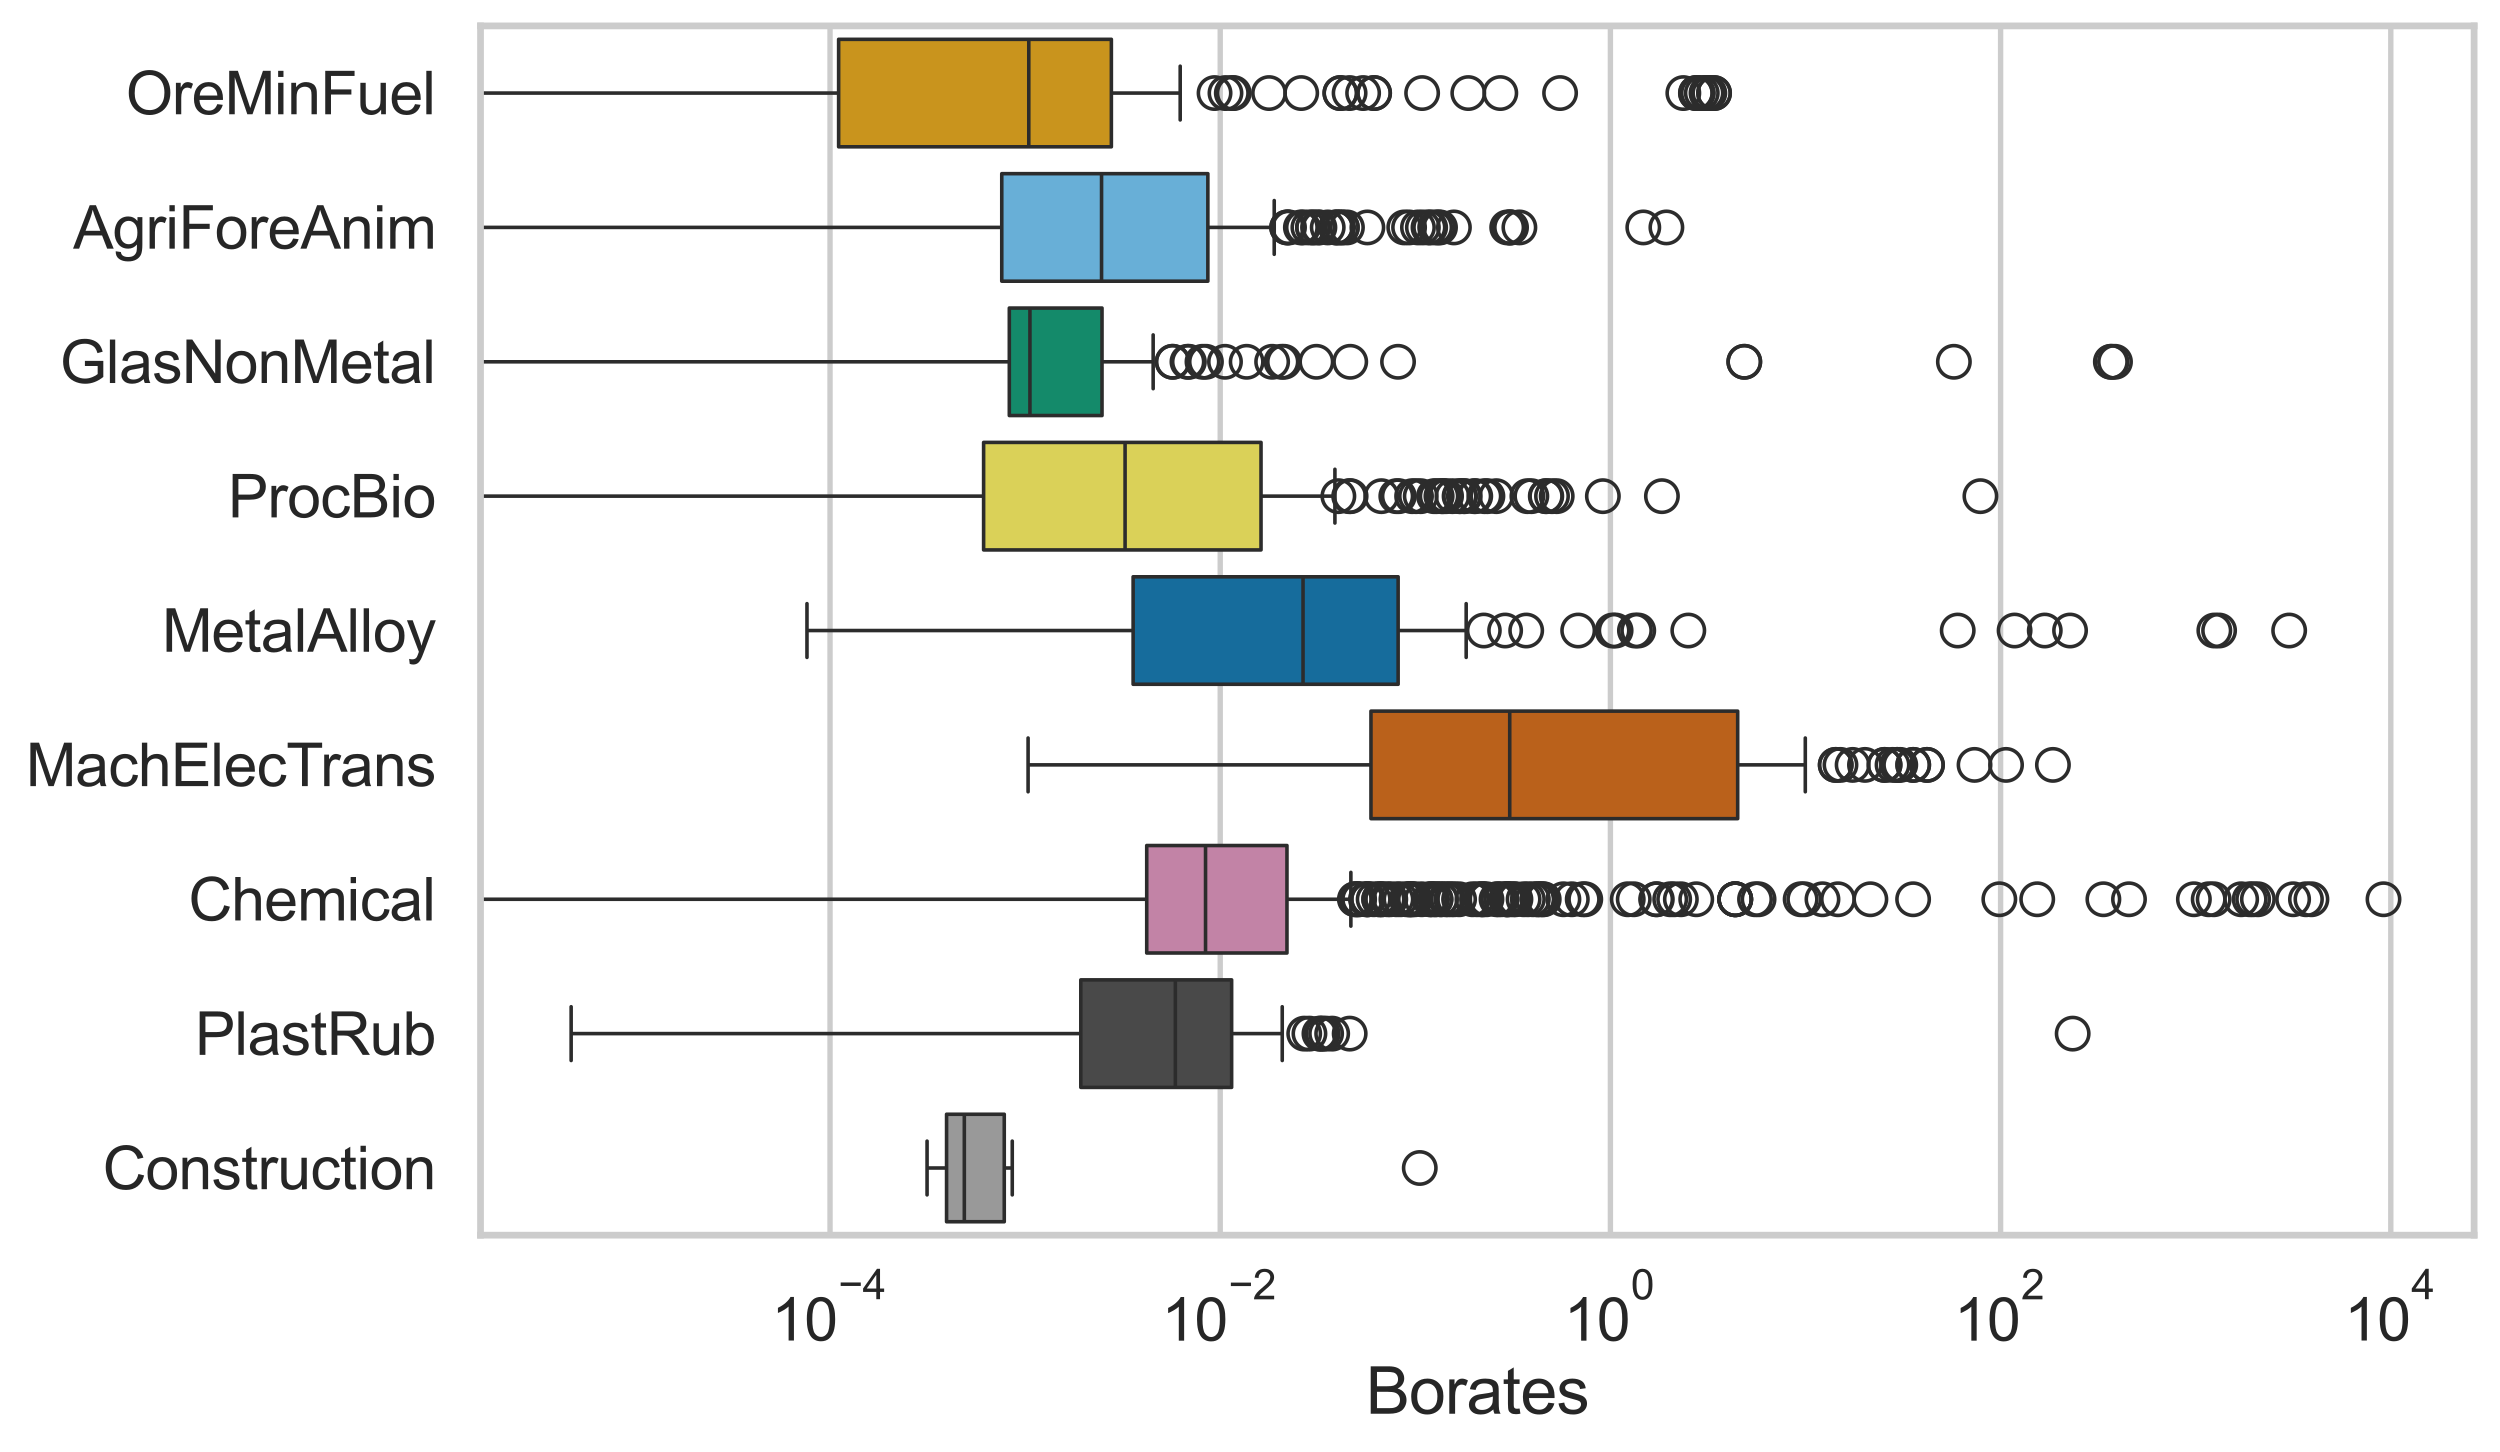 <?xml version="1.0" encoding="utf-8" standalone="no"?>
<!DOCTYPE svg PUBLIC "-//W3C//DTD SVG 1.1//EN"
  "http://www.w3.org/Graphics/SVG/1.1/DTD/svg11.dtd">
<svg xmlns:xlink="http://www.w3.org/1999/xlink" width="695.577pt" height="404.121pt" viewBox="0 0 695.577 404.121" xmlns="http://www.w3.org/2000/svg" version="1.1">
 <defs>
  <style type="text/css">*{stroke-linejoin: round; stroke-linecap: butt}</style>
 </defs>
 <g id="figure_1">
  <g id="patch_1">
   <path d="M 0 404.121 
L 695.577 404.121 
L 695.577 0 
L 0 0 
z
" style="fill: #ffffff"/>
  </g>
  <g id="axes_1">
   <g id="patch_2">
    <path d="M 133.697 343.665 
L 688.377 343.665 
L 688.377 7.2 
L 133.697 7.2 
z
" style="fill: #ffffff"/>
   </g>
   <g id="matplotlib.axis_1">
    <g id="xtick_1">
     <g id="line2d_1">
      <path d="M 230.939 343.665 
L 230.939 7.2 
" clip-path="url(#p6ad8edf7d9)" style="fill: none; stroke: #cccccc; stroke-width: 1.5; stroke-linecap: round"/>
     </g>
     <g id="text_1">
      <!-- $\mathdefault{10^{-4}}$ -->
      <g style="fill: #262626" transform="translate(214.604 373.015) scale(0.165 -0.165)">
       <defs>
        <path id="ArialMT-31" d="M 2384 0 
L 1822 0 
L 1822 3584 
Q 1619 3391 1289 3197 
Q 959 3003 697 2906 
L 697 3450 
Q 1169 3672 1522 3987 
Q 1875 4303 2022 4600 
L 2384 4600 
L 2384 0 
z
" transform="scale(0.016)"/>
        <path id="ArialMT-30" d="M 266 2259 
Q 266 3072 433 3567 
Q 600 4063 929 4331 
Q 1259 4600 1759 4600 
Q 2128 4600 2406 4451 
Q 2684 4303 2865 4023 
Q 3047 3744 3150 3342 
Q 3253 2941 3253 2259 
Q 3253 1453 3087 958 
Q 2922 463 2592 192 
Q 2263 -78 1759 -78 
Q 1097 -78 719 397 
Q 266 969 266 2259 
z
M 844 2259 
Q 844 1131 1108 757 
Q 1372 384 1759 384 
Q 2147 384 2411 759 
Q 2675 1134 2675 2259 
Q 2675 3391 2411 3762 
Q 2147 4134 1753 4134 
Q 1366 4134 1134 3806 
Q 844 3388 844 2259 
z
" transform="scale(0.016)"/>
        <path id="ArialMT-2212" d="M 3381 1997 
L 356 1997 
L 356 2522 
L 3381 2522 
L 3381 1997 
z
" transform="scale(0.016)"/>
        <path id="ArialMT-34" d="M 2069 0 
L 2069 1097 
L 81 1097 
L 81 1613 
L 2172 4581 
L 2631 4581 
L 2631 1613 
L 3250 1613 
L 3250 1097 
L 2631 1097 
L 2631 0 
L 2069 0 
z
M 2069 1613 
L 2069 3678 
L 634 1613 
L 2069 1613 
z
" transform="scale(0.016)"/>
       </defs>
       <use xlink:href="#ArialMT-31" transform="translate(0 0.202)"/>
       <use xlink:href="#ArialMT-30" transform="translate(55.615 0.202)"/>
       <use xlink:href="#ArialMT-2212" transform="translate(112.973 69.895) scale(0.7)"/>
       <use xlink:href="#ArialMT-34" transform="translate(153.852 69.895) scale(0.7)"/>
      </g>
     </g>
    </g>
    <g id="xtick_2">
     <g id="line2d_2">
      <path d="M 339.503 343.665 
L 339.503 7.2 
" clip-path="url(#p6ad8edf7d9)" style="fill: none; stroke: #cccccc; stroke-width: 1.5; stroke-linecap: round"/>
     </g>
     <g id="text_2">
      <!-- $\mathdefault{10^{-2}}$ -->
      <g style="fill: #262626" transform="translate(323.168 373.18) scale(0.165 -0.165)">
       <defs>
        <path id="ArialMT-32" d="M 3222 541 
L 3222 0 
L 194 0 
Q 188 203 259 391 
Q 375 700 629 1000 
Q 884 1300 1366 1694 
Q 2113 2306 2375 2664 
Q 2638 3022 2638 3341 
Q 2638 3675 2398 3904 
Q 2159 4134 1775 4134 
Q 1369 4134 1125 3890 
Q 881 3647 878 3216 
L 300 3275 
Q 359 3922 746 4261 
Q 1134 4600 1788 4600 
Q 2447 4600 2831 4234 
Q 3216 3869 3216 3328 
Q 3216 3053 3103 2787 
Q 2991 2522 2730 2228 
Q 2469 1934 1863 1422 
Q 1356 997 1212 845 
Q 1069 694 975 541 
L 3222 541 
z
" transform="scale(0.016)"/>
       </defs>
       <use xlink:href="#ArialMT-31" transform="translate(0 0.994)"/>
       <use xlink:href="#ArialMT-30" transform="translate(55.615 0.994)"/>
       <use xlink:href="#ArialMT-2212" transform="translate(112.973 70.688) scale(0.7)"/>
       <use xlink:href="#ArialMT-32" transform="translate(153.852 70.688) scale(0.7)"/>
      </g>
     </g>
    </g>
    <g id="xtick_3">
     <g id="line2d_3">
      <path d="M 448.066 343.665 
L 448.066 7.2 
" clip-path="url(#p6ad8edf7d9)" style="fill: none; stroke: #cccccc; stroke-width: 1.5; stroke-linecap: round"/>
     </g>
     <g id="text_3">
      <!-- $\mathdefault{10^{0}}$ -->
      <g style="fill: #262626" transform="translate(435.113 373.18) scale(0.165 -0.165)">
       <use xlink:href="#ArialMT-31" transform="translate(0 0.994)"/>
       <use xlink:href="#ArialMT-30" transform="translate(55.615 0.994)"/>
       <use xlink:href="#ArialMT-30" transform="translate(112.973 70.688) scale(0.7)"/>
      </g>
     </g>
    </g>
    <g id="xtick_4">
     <g id="line2d_4">
      <path d="M 556.629 343.665 
L 556.629 7.2 
" clip-path="url(#p6ad8edf7d9)" style="fill: none; stroke: #cccccc; stroke-width: 1.5; stroke-linecap: round"/>
     </g>
     <g id="text_4">
      <!-- $\mathdefault{10^{2}}$ -->
      <g style="fill: #262626" transform="translate(543.677 373.18) scale(0.165 -0.165)">
       <use xlink:href="#ArialMT-31" transform="translate(0 0.994)"/>
       <use xlink:href="#ArialMT-30" transform="translate(55.615 0.994)"/>
       <use xlink:href="#ArialMT-32" transform="translate(112.973 70.688) scale(0.7)"/>
      </g>
     </g>
    </g>
    <g id="xtick_5">
     <g id="line2d_5">
      <path d="M 665.192 343.665 
L 665.192 7.2 
" clip-path="url(#p6ad8edf7d9)" style="fill: none; stroke: #cccccc; stroke-width: 1.5; stroke-linecap: round"/>
     </g>
     <g id="text_5">
      <!-- $\mathdefault{10^{4}}$ -->
      <g style="fill: #262626" transform="translate(652.24 373.015) scale(0.165 -0.165)">
       <use xlink:href="#ArialMT-31" transform="translate(0 0.202)"/>
       <use xlink:href="#ArialMT-30" transform="translate(55.615 0.202)"/>
       <use xlink:href="#ArialMT-34" transform="translate(112.973 69.895) scale(0.7)"/>
      </g>
     </g>
    </g>
    <g id="text_6">
     <!-- Borates -->
     <g style="fill: #262626" transform="translate(380.022 393.344) scale(0.18 -0.18)">
      <defs>
       <path id="ArialMT-42" d="M 469 0 
L 469 4581 
L 2188 4581 
Q 2713 4581 3030 4442 
Q 3347 4303 3526 4014 
Q 3706 3725 3706 3409 
Q 3706 3116 3547 2856 
Q 3388 2597 3066 2438 
Q 3481 2316 3704 2022 
Q 3928 1728 3928 1328 
Q 3928 1006 3792 729 
Q 3656 453 3456 303 
Q 3256 153 2954 76 
Q 2653 0 2216 0 
L 469 0 
z
M 1075 2656 
L 2066 2656 
Q 2469 2656 2644 2709 
Q 2875 2778 2992 2937 
Q 3109 3097 3109 3338 
Q 3109 3566 3000 3739 
Q 2891 3913 2687 3977 
Q 2484 4041 1991 4041 
L 1075 4041 
L 1075 2656 
z
M 1075 541 
L 2216 541 
Q 2509 541 2628 563 
Q 2838 600 2978 687 
Q 3119 775 3209 942 
Q 3300 1109 3300 1328 
Q 3300 1584 3169 1773 
Q 3038 1963 2805 2039 
Q 2572 2116 2134 2116 
L 1075 2116 
L 1075 541 
z
" transform="scale(0.016)"/>
       <path id="ArialMT-6f" d="M 213 1659 
Q 213 2581 725 3025 
Q 1153 3394 1769 3394 
Q 2453 3394 2887 2945 
Q 3322 2497 3322 1706 
Q 3322 1066 3130 698 
Q 2938 331 2570 128 
Q 2203 -75 1769 -75 
Q 1072 -75 642 372 
Q 213 819 213 1659 
z
M 791 1659 
Q 791 1022 1069 705 
Q 1347 388 1769 388 
Q 2188 388 2466 706 
Q 2744 1025 2744 1678 
Q 2744 2294 2464 2611 
Q 2184 2928 1769 2928 
Q 1347 2928 1069 2612 
Q 791 2297 791 1659 
z
" transform="scale(0.016)"/>
       <path id="ArialMT-72" d="M 416 0 
L 416 3319 
L 922 3319 
L 922 2816 
Q 1116 3169 1280 3281 
Q 1444 3394 1641 3394 
Q 1925 3394 2219 3213 
L 2025 2691 
Q 1819 2813 1613 2813 
Q 1428 2813 1281 2702 
Q 1134 2591 1072 2394 
Q 978 2094 978 1738 
L 978 0 
L 416 0 
z
" transform="scale(0.016)"/>
       <path id="ArialMT-61" d="M 2588 409 
Q 2275 144 1986 34 
Q 1697 -75 1366 -75 
Q 819 -75 525 192 
Q 231 459 231 875 
Q 231 1119 342 1320 
Q 453 1522 633 1644 
Q 813 1766 1038 1828 
Q 1203 1872 1538 1913 
Q 2219 1994 2541 2106 
Q 2544 2222 2544 2253 
Q 2544 2597 2384 2738 
Q 2169 2928 1744 2928 
Q 1347 2928 1158 2789 
Q 969 2650 878 2297 
L 328 2372 
Q 403 2725 575 2942 
Q 747 3159 1072 3276 
Q 1397 3394 1825 3394 
Q 2250 3394 2515 3294 
Q 2781 3194 2906 3042 
Q 3031 2891 3081 2659 
Q 3109 2516 3109 2141 
L 3109 1391 
Q 3109 606 3145 398 
Q 3181 191 3288 0 
L 2700 0 
Q 2613 175 2588 409 
z
M 2541 1666 
Q 2234 1541 1622 1453 
Q 1275 1403 1131 1340 
Q 988 1278 909 1158 
Q 831 1038 831 891 
Q 831 666 1001 516 
Q 1172 366 1500 366 
Q 1825 366 2078 508 
Q 2331 650 2450 897 
Q 2541 1088 2541 1459 
L 2541 1666 
z
" transform="scale(0.016)"/>
       <path id="ArialMT-74" d="M 1650 503 
L 1731 6 
Q 1494 -44 1306 -44 
Q 1000 -44 831 53 
Q 663 150 594 308 
Q 525 466 525 972 
L 525 2881 
L 113 2881 
L 113 3319 
L 525 3319 
L 525 4141 
L 1084 4478 
L 1084 3319 
L 1650 3319 
L 1650 2881 
L 1084 2881 
L 1084 941 
Q 1084 700 1114 631 
Q 1144 563 1211 522 
Q 1278 481 1403 481 
Q 1497 481 1650 503 
z
" transform="scale(0.016)"/>
       <path id="ArialMT-65" d="M 2694 1069 
L 3275 997 
Q 3138 488 2766 206 
Q 2394 -75 1816 -75 
Q 1088 -75 661 373 
Q 234 822 234 1631 
Q 234 2469 665 2931 
Q 1097 3394 1784 3394 
Q 2450 3394 2872 2941 
Q 3294 2488 3294 1666 
Q 3294 1616 3291 1516 
L 816 1516 
Q 847 969 1125 678 
Q 1403 388 1819 388 
Q 2128 388 2347 550 
Q 2566 713 2694 1069 
z
M 847 1978 
L 2700 1978 
Q 2663 2397 2488 2606 
Q 2219 2931 1791 2931 
Q 1403 2931 1139 2672 
Q 875 2413 847 1978 
z
" transform="scale(0.016)"/>
       <path id="ArialMT-73" d="M 197 991 
L 753 1078 
Q 800 744 1014 566 
Q 1228 388 1613 388 
Q 2000 388 2187 545 
Q 2375 703 2375 916 
Q 2375 1106 2209 1216 
Q 2094 1291 1634 1406 
Q 1016 1563 777 1677 
Q 538 1791 414 1992 
Q 291 2194 291 2438 
Q 291 2659 392 2848 
Q 494 3038 669 3163 
Q 800 3259 1026 3326 
Q 1253 3394 1513 3394 
Q 1903 3394 2198 3281 
Q 2494 3169 2634 2976 
Q 2775 2784 2828 2463 
L 2278 2388 
Q 2241 2644 2061 2787 
Q 1881 2931 1553 2931 
Q 1166 2931 1000 2803 
Q 834 2675 834 2503 
Q 834 2394 903 2306 
Q 972 2216 1119 2156 
Q 1203 2125 1616 2013 
Q 2213 1853 2448 1751 
Q 2684 1650 2818 1456 
Q 2953 1263 2953 975 
Q 2953 694 2789 445 
Q 2625 197 2315 61 
Q 2006 -75 1616 -75 
Q 969 -75 630 194 
Q 291 463 197 991 
z
" transform="scale(0.016)"/>
      </defs>
      <use xlink:href="#ArialMT-42"/>
      <use xlink:href="#ArialMT-6f" transform="translate(66.699 0)"/>
      <use xlink:href="#ArialMT-72" transform="translate(122.314 0)"/>
      <use xlink:href="#ArialMT-61" transform="translate(155.615 0)"/>
      <use xlink:href="#ArialMT-74" transform="translate(211.23 0)"/>
      <use xlink:href="#ArialMT-65" transform="translate(239.014 0)"/>
      <use xlink:href="#ArialMT-73" transform="translate(294.629 0)"/>
     </g>
    </g>
   </g>
   <g id="matplotlib.axis_2">
    <g id="ytick_1">
     <g id="text_7">
      <!-- OreMinFuel -->
      <g style="fill: #262626" transform="translate(35.013 31.798) scale(0.165 -0.165)">
       <defs>
        <path id="ArialMT-4f" d="M 309 2231 
Q 309 3372 921 4017 
Q 1534 4663 2503 4663 
Q 3138 4663 3647 4359 
Q 4156 4056 4423 3514 
Q 4691 2972 4691 2284 
Q 4691 1588 4409 1038 
Q 4128 488 3612 205 
Q 3097 -78 2500 -78 
Q 1853 -78 1343 234 
Q 834 547 571 1087 
Q 309 1628 309 2231 
z
M 934 2222 
Q 934 1394 1379 917 
Q 1825 441 2497 441 
Q 3181 441 3623 922 
Q 4066 1403 4066 2288 
Q 4066 2847 3877 3264 
Q 3688 3681 3323 3911 
Q 2959 4141 2506 4141 
Q 1863 4141 1398 3698 
Q 934 3256 934 2222 
z
" transform="scale(0.016)"/>
        <path id="ArialMT-4d" d="M 475 0 
L 475 4581 
L 1388 4581 
L 2472 1338 
Q 2622 884 2691 659 
Q 2769 909 2934 1394 
L 4031 4581 
L 4847 4581 
L 4847 0 
L 4263 0 
L 4263 3834 
L 2931 0 
L 2384 0 
L 1059 3900 
L 1059 0 
L 475 0 
z
" transform="scale(0.016)"/>
        <path id="ArialMT-69" d="M 425 3934 
L 425 4581 
L 988 4581 
L 988 3934 
L 425 3934 
z
M 425 0 
L 425 3319 
L 988 3319 
L 988 0 
L 425 0 
z
" transform="scale(0.016)"/>
        <path id="ArialMT-6e" d="M 422 0 
L 422 3319 
L 928 3319 
L 928 2847 
Q 1294 3394 1984 3394 
Q 2284 3394 2536 3286 
Q 2788 3178 2913 3003 
Q 3038 2828 3088 2588 
Q 3119 2431 3119 2041 
L 3119 0 
L 2556 0 
L 2556 2019 
Q 2556 2363 2490 2533 
Q 2425 2703 2258 2804 
Q 2091 2906 1866 2906 
Q 1506 2906 1245 2678 
Q 984 2450 984 1813 
L 984 0 
L 422 0 
z
" transform="scale(0.016)"/>
        <path id="ArialMT-46" d="M 525 0 
L 525 4581 
L 3616 4581 
L 3616 4041 
L 1131 4041 
L 1131 2622 
L 3281 2622 
L 3281 2081 
L 1131 2081 
L 1131 0 
L 525 0 
z
" transform="scale(0.016)"/>
        <path id="ArialMT-75" d="M 2597 0 
L 2597 488 
Q 2209 -75 1544 -75 
Q 1250 -75 995 37 
Q 741 150 617 320 
Q 494 491 444 738 
Q 409 903 409 1263 
L 409 3319 
L 972 3319 
L 972 1478 
Q 972 1038 1006 884 
Q 1059 663 1231 536 
Q 1403 409 1656 409 
Q 1909 409 2131 539 
Q 2353 669 2445 892 
Q 2538 1116 2538 1541 
L 2538 3319 
L 3100 3319 
L 3100 0 
L 2597 0 
z
" transform="scale(0.016)"/>
        <path id="ArialMT-6c" d="M 409 0 
L 409 4581 
L 972 4581 
L 972 0 
L 409 0 
z
" transform="scale(0.016)"/>
       </defs>
       <use xlink:href="#ArialMT-4f"/>
       <use xlink:href="#ArialMT-72" transform="translate(77.783 0)"/>
       <use xlink:href="#ArialMT-65" transform="translate(111.084 0)"/>
       <use xlink:href="#ArialMT-4d" transform="translate(166.699 0)"/>
       <use xlink:href="#ArialMT-69" transform="translate(250 0)"/>
       <use xlink:href="#ArialMT-6e" transform="translate(272.217 0)"/>
       <use xlink:href="#ArialMT-46" transform="translate(327.832 0)"/>
       <use xlink:href="#ArialMT-75" transform="translate(388.916 0)"/>
       <use xlink:href="#ArialMT-65" transform="translate(444.531 0)"/>
       <use xlink:href="#ArialMT-6c" transform="translate(500.146 0)"/>
      </g>
     </g>
    </g>
    <g id="ytick_2">
     <g id="text_8">
      <!-- AgriForeAnim -->
      <g style="fill: #262626" transform="translate(20.341 69.183) scale(0.165 -0.165)">
       <defs>
        <path id="ArialMT-41" d="M -9 0 
L 1750 4581 
L 2403 4581 
L 4278 0 
L 3588 0 
L 3053 1388 
L 1138 1388 
L 634 0 
L -9 0 
z
M 1313 1881 
L 2866 1881 
L 2388 3150 
Q 2169 3728 2063 4100 
Q 1975 3659 1816 3225 
L 1313 1881 
z
" transform="scale(0.016)"/>
        <path id="ArialMT-67" d="M 319 -275 
L 866 -356 
Q 900 -609 1056 -725 
Q 1266 -881 1628 -881 
Q 2019 -881 2231 -725 
Q 2444 -569 2519 -288 
Q 2563 -116 2559 434 
Q 2191 0 1641 0 
Q 956 0 581 494 
Q 206 988 206 1678 
Q 206 2153 378 2554 
Q 550 2956 876 3175 
Q 1203 3394 1644 3394 
Q 2231 3394 2613 2919 
L 2613 3319 
L 3131 3319 
L 3131 450 
Q 3131 -325 2973 -648 
Q 2816 -972 2473 -1159 
Q 2131 -1347 1631 -1347 
Q 1038 -1347 672 -1080 
Q 306 -813 319 -275 
z
M 784 1719 
Q 784 1066 1043 766 
Q 1303 466 1694 466 
Q 2081 466 2343 764 
Q 2606 1063 2606 1700 
Q 2606 2309 2336 2618 
Q 2066 2928 1684 2928 
Q 1309 2928 1046 2623 
Q 784 2319 784 1719 
z
" transform="scale(0.016)"/>
        <path id="ArialMT-6d" d="M 422 0 
L 422 3319 
L 925 3319 
L 925 2853 
Q 1081 3097 1340 3245 
Q 1600 3394 1931 3394 
Q 2300 3394 2536 3241 
Q 2772 3088 2869 2813 
Q 3263 3394 3894 3394 
Q 4388 3394 4653 3120 
Q 4919 2847 4919 2278 
L 4919 0 
L 4359 0 
L 4359 2091 
Q 4359 2428 4304 2576 
Q 4250 2725 4106 2815 
Q 3963 2906 3769 2906 
Q 3419 2906 3187 2673 
Q 2956 2441 2956 1928 
L 2956 0 
L 2394 0 
L 2394 2156 
Q 2394 2531 2256 2718 
Q 2119 2906 1806 2906 
Q 1569 2906 1367 2781 
Q 1166 2656 1075 2415 
Q 984 2175 984 1722 
L 984 0 
L 422 0 
z
" transform="scale(0.016)"/>
       </defs>
       <use xlink:href="#ArialMT-41"/>
       <use xlink:href="#ArialMT-67" transform="translate(66.699 0)"/>
       <use xlink:href="#ArialMT-72" transform="translate(122.314 0)"/>
       <use xlink:href="#ArialMT-69" transform="translate(155.615 0)"/>
       <use xlink:href="#ArialMT-46" transform="translate(177.832 0)"/>
       <use xlink:href="#ArialMT-6f" transform="translate(238.916 0)"/>
       <use xlink:href="#ArialMT-72" transform="translate(294.531 0)"/>
       <use xlink:href="#ArialMT-65" transform="translate(327.832 0)"/>
       <use xlink:href="#ArialMT-41" transform="translate(383.447 0)"/>
       <use xlink:href="#ArialMT-6e" transform="translate(450.146 0)"/>
       <use xlink:href="#ArialMT-69" transform="translate(505.762 0)"/>
       <use xlink:href="#ArialMT-6d" transform="translate(527.979 0)"/>
      </g>
     </g>
    </g>
    <g id="ytick_3">
     <g id="text_9">
      <!-- GlasNonMetal -->
      <g style="fill: #262626" transform="translate(16.659 106.568) scale(0.165 -0.165)">
       <defs>
        <path id="ArialMT-47" d="M 2638 1797 
L 2638 2334 
L 4578 2338 
L 4578 638 
Q 4131 281 3656 101 
Q 3181 -78 2681 -78 
Q 2006 -78 1454 211 
Q 903 500 622 1047 
Q 341 1594 341 2269 
Q 341 2938 620 3517 
Q 900 4097 1425 4378 
Q 1950 4659 2634 4659 
Q 3131 4659 3532 4498 
Q 3934 4338 4162 4050 
Q 4391 3763 4509 3300 
L 3963 3150 
Q 3859 3500 3706 3700 
Q 3553 3900 3268 4020 
Q 2984 4141 2638 4141 
Q 2222 4141 1919 4014 
Q 1616 3888 1430 3681 
Q 1244 3475 1141 3228 
Q 966 2803 966 2306 
Q 966 1694 1177 1281 
Q 1388 869 1791 669 
Q 2194 469 2647 469 
Q 3041 469 3416 620 
Q 3791 772 3984 944 
L 3984 1797 
L 2638 1797 
z
" transform="scale(0.016)"/>
        <path id="ArialMT-4e" d="M 488 0 
L 488 4581 
L 1109 4581 
L 3516 984 
L 3516 4581 
L 4097 4581 
L 4097 0 
L 3475 0 
L 1069 3600 
L 1069 0 
L 488 0 
z
" transform="scale(0.016)"/>
       </defs>
       <use xlink:href="#ArialMT-47"/>
       <use xlink:href="#ArialMT-6c" transform="translate(77.783 0)"/>
       <use xlink:href="#ArialMT-61" transform="translate(100 0)"/>
       <use xlink:href="#ArialMT-73" transform="translate(155.615 0)"/>
       <use xlink:href="#ArialMT-4e" transform="translate(205.615 0)"/>
       <use xlink:href="#ArialMT-6f" transform="translate(277.832 0)"/>
       <use xlink:href="#ArialMT-6e" transform="translate(333.447 0)"/>
       <use xlink:href="#ArialMT-4d" transform="translate(389.062 0)"/>
       <use xlink:href="#ArialMT-65" transform="translate(472.363 0)"/>
       <use xlink:href="#ArialMT-74" transform="translate(527.979 0)"/>
       <use xlink:href="#ArialMT-61" transform="translate(555.762 0)"/>
       <use xlink:href="#ArialMT-6c" transform="translate(611.377 0)"/>
      </g>
     </g>
    </g>
    <g id="ytick_4">
     <g id="text_10">
      <!-- ProcBio -->
      <g style="fill: #262626" transform="translate(63.424 143.953) scale(0.165 -0.165)">
       <defs>
        <path id="ArialMT-50" d="M 494 0 
L 494 4581 
L 2222 4581 
Q 2678 4581 2919 4538 
Q 3256 4481 3484 4323 
Q 3713 4166 3852 3881 
Q 3991 3597 3991 3256 
Q 3991 2672 3619 2267 
Q 3247 1863 2275 1863 
L 1100 1863 
L 1100 0 
L 494 0 
z
M 1100 2403 
L 2284 2403 
Q 2872 2403 3119 2622 
Q 3366 2841 3366 3238 
Q 3366 3525 3220 3729 
Q 3075 3934 2838 4000 
Q 2684 4041 2272 4041 
L 1100 4041 
L 1100 2403 
z
" transform="scale(0.016)"/>
        <path id="ArialMT-63" d="M 2588 1216 
L 3141 1144 
Q 3050 572 2676 248 
Q 2303 -75 1759 -75 
Q 1078 -75 664 370 
Q 250 816 250 1647 
Q 250 2184 428 2587 
Q 606 2991 970 3192 
Q 1334 3394 1763 3394 
Q 2303 3394 2647 3120 
Q 2991 2847 3088 2344 
L 2541 2259 
Q 2463 2594 2264 2762 
Q 2066 2931 1784 2931 
Q 1359 2931 1093 2626 
Q 828 2322 828 1663 
Q 828 994 1084 691 
Q 1341 388 1753 388 
Q 2084 388 2306 591 
Q 2528 794 2588 1216 
z
" transform="scale(0.016)"/>
       </defs>
       <use xlink:href="#ArialMT-50"/>
       <use xlink:href="#ArialMT-72" transform="translate(66.699 0)"/>
       <use xlink:href="#ArialMT-6f" transform="translate(100 0)"/>
       <use xlink:href="#ArialMT-63" transform="translate(155.615 0)"/>
       <use xlink:href="#ArialMT-42" transform="translate(205.615 0)"/>
       <use xlink:href="#ArialMT-69" transform="translate(272.314 0)"/>
       <use xlink:href="#ArialMT-6f" transform="translate(294.531 0)"/>
      </g>
     </g>
    </g>
    <g id="ytick_5">
     <g id="text_11">
      <!-- MetalAlloy -->
      <g style="fill: #262626" transform="translate(45.088 181.337) scale(0.165 -0.165)">
       <defs>
        <path id="ArialMT-79" d="M 397 -1278 
L 334 -750 
Q 519 -800 656 -800 
Q 844 -800 956 -737 
Q 1069 -675 1141 -563 
Q 1194 -478 1313 -144 
Q 1328 -97 1363 -6 
L 103 3319 
L 709 3319 
L 1400 1397 
Q 1534 1031 1641 628 
Q 1738 1016 1872 1384 
L 2581 3319 
L 3144 3319 
L 1881 -56 
Q 1678 -603 1566 -809 
Q 1416 -1088 1222 -1217 
Q 1028 -1347 759 -1347 
Q 597 -1347 397 -1278 
z
" transform="scale(0.016)"/>
       </defs>
       <use xlink:href="#ArialMT-4d"/>
       <use xlink:href="#ArialMT-65" transform="translate(83.301 0)"/>
       <use xlink:href="#ArialMT-74" transform="translate(138.916 0)"/>
       <use xlink:href="#ArialMT-61" transform="translate(166.699 0)"/>
       <use xlink:href="#ArialMT-6c" transform="translate(222.314 0)"/>
       <use xlink:href="#ArialMT-41" transform="translate(244.531 0)"/>
       <use xlink:href="#ArialMT-6c" transform="translate(311.23 0)"/>
       <use xlink:href="#ArialMT-6c" transform="translate(333.447 0)"/>
       <use xlink:href="#ArialMT-6f" transform="translate(355.664 0)"/>
       <use xlink:href="#ArialMT-79" transform="translate(411.279 0)"/>
      </g>
     </g>
    </g>
    <g id="ytick_6">
     <g id="text_12">
      <!-- MachElecTrans -->
      <g style="fill: #262626" transform="translate(7.2 218.722) scale(0.165 -0.165)">
       <defs>
        <path id="ArialMT-68" d="M 422 0 
L 422 4581 
L 984 4581 
L 984 2938 
Q 1378 3394 1978 3394 
Q 2347 3394 2619 3248 
Q 2891 3103 3008 2847 
Q 3125 2591 3125 2103 
L 3125 0 
L 2563 0 
L 2563 2103 
Q 2563 2525 2380 2717 
Q 2197 2909 1863 2909 
Q 1613 2909 1392 2779 
Q 1172 2650 1078 2428 
Q 984 2206 984 1816 
L 984 0 
L 422 0 
z
" transform="scale(0.016)"/>
        <path id="ArialMT-45" d="M 506 0 
L 506 4581 
L 3819 4581 
L 3819 4041 
L 1113 4041 
L 1113 2638 
L 3647 2638 
L 3647 2100 
L 1113 2100 
L 1113 541 
L 3925 541 
L 3925 0 
L 506 0 
z
" transform="scale(0.016)"/>
        <path id="ArialMT-54" d="M 1659 0 
L 1659 4041 
L 150 4041 
L 150 4581 
L 3781 4581 
L 3781 4041 
L 2266 4041 
L 2266 0 
L 1659 0 
z
" transform="scale(0.016)"/>
       </defs>
       <use xlink:href="#ArialMT-4d"/>
       <use xlink:href="#ArialMT-61" transform="translate(83.301 0)"/>
       <use xlink:href="#ArialMT-63" transform="translate(138.916 0)"/>
       <use xlink:href="#ArialMT-68" transform="translate(188.916 0)"/>
       <use xlink:href="#ArialMT-45" transform="translate(244.531 0)"/>
       <use xlink:href="#ArialMT-6c" transform="translate(311.23 0)"/>
       <use xlink:href="#ArialMT-65" transform="translate(333.447 0)"/>
       <use xlink:href="#ArialMT-63" transform="translate(389.062 0)"/>
       <use xlink:href="#ArialMT-54" transform="translate(439.062 0)"/>
       <use xlink:href="#ArialMT-72" transform="translate(496.396 0)"/>
       <use xlink:href="#ArialMT-61" transform="translate(529.697 0)"/>
       <use xlink:href="#ArialMT-6e" transform="translate(585.312 0)"/>
       <use xlink:href="#ArialMT-73" transform="translate(640.928 0)"/>
      </g>
     </g>
    </g>
    <g id="ytick_7">
     <g id="text_13">
      <!-- Chemical -->
      <g style="fill: #262626" transform="translate(52.428 256.107) scale(0.165 -0.165)">
       <defs>
        <path id="ArialMT-43" d="M 3763 1606 
L 4369 1453 
Q 4178 706 3683 314 
Q 3188 -78 2472 -78 
Q 1731 -78 1267 223 
Q 803 525 561 1097 
Q 319 1669 319 2325 
Q 319 3041 592 3573 
Q 866 4106 1370 4382 
Q 1875 4659 2481 4659 
Q 3169 4659 3637 4309 
Q 4106 3959 4291 3325 
L 3694 3184 
Q 3534 3684 3231 3912 
Q 2928 4141 2469 4141 
Q 1941 4141 1586 3887 
Q 1231 3634 1087 3207 
Q 944 2781 944 2328 
Q 944 1744 1114 1308 
Q 1284 872 1643 656 
Q 2003 441 2422 441 
Q 2931 441 3284 734 
Q 3638 1028 3763 1606 
z
" transform="scale(0.016)"/>
       </defs>
       <use xlink:href="#ArialMT-43"/>
       <use xlink:href="#ArialMT-68" transform="translate(72.217 0)"/>
       <use xlink:href="#ArialMT-65" transform="translate(127.832 0)"/>
       <use xlink:href="#ArialMT-6d" transform="translate(183.447 0)"/>
       <use xlink:href="#ArialMT-69" transform="translate(266.748 0)"/>
       <use xlink:href="#ArialMT-63" transform="translate(288.965 0)"/>
       <use xlink:href="#ArialMT-61" transform="translate(338.965 0)"/>
       <use xlink:href="#ArialMT-6c" transform="translate(394.58 0)"/>
      </g>
     </g>
    </g>
    <g id="ytick_8">
     <g id="text_14">
      <!-- PlastRub -->
      <g style="fill: #262626" transform="translate(54.248 293.492) scale(0.165 -0.165)">
       <defs>
        <path id="ArialMT-52" d="M 503 0 
L 503 4581 
L 2534 4581 
Q 3147 4581 3465 4457 
Q 3784 4334 3975 4021 
Q 4166 3709 4166 3331 
Q 4166 2844 3850 2509 
Q 3534 2175 2875 2084 
Q 3116 1969 3241 1856 
Q 3506 1613 3744 1247 
L 4541 0 
L 3778 0 
L 3172 953 
Q 2906 1366 2734 1584 
Q 2563 1803 2427 1890 
Q 2291 1978 2150 2013 
Q 2047 2034 1813 2034 
L 1109 2034 
L 1109 0 
L 503 0 
z
M 1109 2559 
L 2413 2559 
Q 2828 2559 3062 2645 
Q 3297 2731 3419 2920 
Q 3541 3109 3541 3331 
Q 3541 3656 3305 3865 
Q 3069 4075 2559 4075 
L 1109 4075 
L 1109 2559 
z
" transform="scale(0.016)"/>
        <path id="ArialMT-62" d="M 941 0 
L 419 0 
L 419 4581 
L 981 4581 
L 981 2947 
Q 1338 3394 1891 3394 
Q 2197 3394 2470 3270 
Q 2744 3147 2920 2923 
Q 3097 2700 3197 2384 
Q 3297 2069 3297 1709 
Q 3297 856 2875 390 
Q 2453 -75 1863 -75 
Q 1275 -75 941 416 
L 941 0 
z
M 934 1684 
Q 934 1088 1097 822 
Q 1363 388 1816 388 
Q 2184 388 2453 708 
Q 2722 1028 2722 1663 
Q 2722 2313 2464 2622 
Q 2206 2931 1841 2931 
Q 1472 2931 1203 2611 
Q 934 2291 934 1684 
z
" transform="scale(0.016)"/>
       </defs>
       <use xlink:href="#ArialMT-50"/>
       <use xlink:href="#ArialMT-6c" transform="translate(66.699 0)"/>
       <use xlink:href="#ArialMT-61" transform="translate(88.916 0)"/>
       <use xlink:href="#ArialMT-73" transform="translate(144.531 0)"/>
       <use xlink:href="#ArialMT-74" transform="translate(194.531 0)"/>
       <use xlink:href="#ArialMT-52" transform="translate(222.314 0)"/>
       <use xlink:href="#ArialMT-75" transform="translate(294.531 0)"/>
       <use xlink:href="#ArialMT-62" transform="translate(350.146 0)"/>
      </g>
     </g>
    </g>
    <g id="ytick_9">
     <g id="text_15">
      <!-- Construction -->
      <g style="fill: #262626" transform="translate(28.575 330.877) scale(0.165 -0.165)">
       <use xlink:href="#ArialMT-43"/>
       <use xlink:href="#ArialMT-6f" transform="translate(72.217 0)"/>
       <use xlink:href="#ArialMT-6e" transform="translate(127.832 0)"/>
       <use xlink:href="#ArialMT-73" transform="translate(183.447 0)"/>
       <use xlink:href="#ArialMT-74" transform="translate(233.447 0)"/>
       <use xlink:href="#ArialMT-72" transform="translate(261.23 0)"/>
       <use xlink:href="#ArialMT-75" transform="translate(294.531 0)"/>
       <use xlink:href="#ArialMT-63" transform="translate(350.146 0)"/>
       <use xlink:href="#ArialMT-74" transform="translate(400.146 0)"/>
       <use xlink:href="#ArialMT-69" transform="translate(427.93 0)"/>
       <use xlink:href="#ArialMT-6f" transform="translate(450.146 0)"/>
       <use xlink:href="#ArialMT-6e" transform="translate(505.762 0)"/>
      </g>
     </g>
    </g>
   </g>
   <g id="patch_3">
    <path d="M 233.334 10.938 
L 233.334 40.846 
L 309.216 40.846 
L 309.216 10.938 
L 233.334 10.938 
z
" clip-path="url(#p6ad8edf7d9)" style="fill: #c9941d; stroke: #2c2c2c; stroke-linejoin: miter"/>
   </g>
   <g id="line2d_6">
    <path d="M 233.334 25.892 
L -1 25.892 
" clip-path="url(#p6ad8edf7d9)" style="fill: none; stroke: #2c2c2c"/>
   </g>
   <g id="line2d_7">
    <path d="M 309.216 25.892 
L 328.368 25.892 
" clip-path="url(#p6ad8edf7d9)" style="fill: none; stroke: #2c2c2c"/>
   </g>
   <g id="line2d_8">
    <path clip-path="url(#p6ad8edf7d9)" style="fill: none; stroke: #2c2c2c; stroke-linecap: round"/>
   </g>
   <g id="line2d_9">
    <path d="M 328.368 18.415 
L 328.368 33.369 
" clip-path="url(#p6ad8edf7d9)" style="fill: none; stroke: #2c2c2c; stroke-linecap: round"/>
   </g>
   <g id="line2d_10">
    <defs>
     <path id="m01ce1953e8" d="M 0 4.5 
C 1.193 4.5 2.338 4.026 3.182 3.182 
C 4.026 2.338 4.5 1.193 4.5 0 
C 4.5 -1.193 4.026 -2.338 3.182 -3.182 
C 2.338 -4.026 1.193 -4.5 0 -4.5 
C -1.193 -4.5 -2.338 -4.026 -3.182 -3.182 
C -4.026 -2.338 -4.5 -1.193 -4.5 0 
C -4.5 1.193 -4.026 2.338 -3.182 3.182 
C -2.338 4.026 -1.193 4.5 0 4.5 
z
" style="stroke: #2c2c2c"/>
    </defs>
    <g clip-path="url(#p6ad8edf7d9)">
     <use xlink:href="#m01ce1953e8" x="475.013" y="25.892" style="fill-opacity: 0; stroke: #2c2c2c"/>
     <use xlink:href="#m01ce1953e8" x="382.319" y="25.892" style="fill-opacity: 0; stroke: #2c2c2c"/>
     <use xlink:href="#m01ce1953e8" x="471.907" y="25.892" style="fill-opacity: 0; stroke: #2c2c2c"/>
     <use xlink:href="#m01ce1953e8" x="395.679" y="25.892" style="fill-opacity: 0; stroke: #2c2c2c"/>
     <use xlink:href="#m01ce1953e8" x="337.926" y="25.892" style="fill-opacity: 0; stroke: #2c2c2c"/>
     <use xlink:href="#m01ce1953e8" x="353.091" y="25.892" style="fill-opacity: 0; stroke: #2c2c2c"/>
     <use xlink:href="#m01ce1953e8" x="379.262" y="25.892" style="fill-opacity: 0; stroke: #2c2c2c"/>
     <use xlink:href="#m01ce1953e8" x="375.498" y="25.892" style="fill-opacity: 0; stroke: #2c2c2c"/>
     <use xlink:href="#m01ce1953e8" x="476.904" y="25.892" style="fill-opacity: 0; stroke: #2c2c2c"/>
     <use xlink:href="#m01ce1953e8" x="382.319" y="25.892" style="fill-opacity: 0; stroke: #2c2c2c"/>
     <use xlink:href="#m01ce1953e8" x="362.034" y="25.892" style="fill-opacity: 0; stroke: #2c2c2c"/>
     <use xlink:href="#m01ce1953e8" x="342.727" y="25.892" style="fill-opacity: 0; stroke: #2c2c2c"/>
     <use xlink:href="#m01ce1953e8" x="475.594" y="25.892" style="fill-opacity: 0; stroke: #2c2c2c"/>
     <use xlink:href="#m01ce1953e8" x="372.945" y="25.892" style="fill-opacity: 0; stroke: #2c2c2c"/>
     <use xlink:href="#m01ce1953e8" x="474.803" y="25.892" style="fill-opacity: 0; stroke: #2c2c2c"/>
     <use xlink:href="#m01ce1953e8" x="417.434" y="25.892" style="fill-opacity: 0; stroke: #2c2c2c"/>
     <use xlink:href="#m01ce1953e8" x="471.856" y="25.892" style="fill-opacity: 0; stroke: #2c2c2c"/>
     <use xlink:href="#m01ce1953e8" x="343.255" y="25.892" style="fill-opacity: 0; stroke: #2c2c2c"/>
     <use xlink:href="#m01ce1953e8" x="475.008" y="25.892" style="fill-opacity: 0; stroke: #2c2c2c"/>
     <use xlink:href="#m01ce1953e8" x="476.905" y="25.892" style="fill-opacity: 0; stroke: #2c2c2c"/>
     <use xlink:href="#m01ce1953e8" x="408.525" y="25.892" style="fill-opacity: 0; stroke: #2c2c2c"/>
     <use xlink:href="#m01ce1953e8" x="372.916" y="25.892" style="fill-opacity: 0; stroke: #2c2c2c"/>
     <use xlink:href="#m01ce1953e8" x="434.065" y="25.892" style="fill-opacity: 0; stroke: #2c2c2c"/>
     <use xlink:href="#m01ce1953e8" x="340.964" y="25.892" style="fill-opacity: 0; stroke: #2c2c2c"/>
     <use xlink:href="#m01ce1953e8" x="472.414" y="25.892" style="fill-opacity: 0; stroke: #2c2c2c"/>
     <use xlink:href="#m01ce1953e8" x="475.009" y="25.892" style="fill-opacity: 0; stroke: #2c2c2c"/>
     <use xlink:href="#m01ce1953e8" x="473.486" y="25.892" style="fill-opacity: 0; stroke: #2c2c2c"/>
     <use xlink:href="#m01ce1953e8" x="468.356" y="25.892" style="fill-opacity: 0; stroke: #2c2c2c"/>
    </g>
   </g>
   <g id="patch_4">
    <path d="M 278.72 48.323 
L 278.72 78.231 
L 336.064 78.231 
L 336.064 48.323 
L 278.72 48.323 
z
" clip-path="url(#p6ad8edf7d9)" style="fill: #68afd7; stroke: #2c2c2c; stroke-linejoin: miter"/>
   </g>
   <g id="line2d_11">
    <path d="M 278.72 63.277 
L -1 63.277 
" clip-path="url(#p6ad8edf7d9)" style="fill: none; stroke: #2c2c2c"/>
   </g>
   <g id="line2d_12">
    <path d="M 336.064 63.277 
L 354.529 63.277 
" clip-path="url(#p6ad8edf7d9)" style="fill: none; stroke: #2c2c2c"/>
   </g>
   <g id="line2d_13">
    <path clip-path="url(#p6ad8edf7d9)" style="fill: none; stroke: #2c2c2c; stroke-linecap: round"/>
   </g>
   <g id="line2d_14">
    <path d="M 354.529 55.8 
L 354.529 70.754 
" clip-path="url(#p6ad8edf7d9)" style="fill: none; stroke: #2c2c2c; stroke-linecap: round"/>
   </g>
   <g id="line2d_15">
    <g clip-path="url(#p6ad8edf7d9)">
     <use xlink:href="#m01ce1953e8" x="362.506" y="63.277" style="fill-opacity: 0; stroke: #2c2c2c"/>
     <use xlink:href="#m01ce1953e8" x="420.162" y="63.277" style="fill-opacity: 0; stroke: #2c2c2c"/>
     <use xlink:href="#m01ce1953e8" x="373.345" y="63.277" style="fill-opacity: 0; stroke: #2c2c2c"/>
     <use xlink:href="#m01ce1953e8" x="395.888" y="63.277" style="fill-opacity: 0; stroke: #2c2c2c"/>
     <use xlink:href="#m01ce1953e8" x="365.293" y="63.277" style="fill-opacity: 0; stroke: #2c2c2c"/>
     <use xlink:href="#m01ce1953e8" x="420.417" y="63.277" style="fill-opacity: 0; stroke: #2c2c2c"/>
     <use xlink:href="#m01ce1953e8" x="361.944" y="63.277" style="fill-opacity: 0; stroke: #2c2c2c"/>
     <use xlink:href="#m01ce1953e8" x="457.215" y="63.277" style="fill-opacity: 0; stroke: #2c2c2c"/>
     <use xlink:href="#m01ce1953e8" x="358.643" y="63.277" style="fill-opacity: 0; stroke: #2c2c2c"/>
     <use xlink:href="#m01ce1953e8" x="358.14" y="63.277" style="fill-opacity: 0; stroke: #2c2c2c"/>
     <use xlink:href="#m01ce1953e8" x="364.031" y="63.277" style="fill-opacity: 0; stroke: #2c2c2c"/>
     <use xlink:href="#m01ce1953e8" x="419.351" y="63.277" style="fill-opacity: 0; stroke: #2c2c2c"/>
     <use xlink:href="#m01ce1953e8" x="404.523" y="63.277" style="fill-opacity: 0; stroke: #2c2c2c"/>
     <use xlink:href="#m01ce1953e8" x="394.518" y="63.277" style="fill-opacity: 0; stroke: #2c2c2c"/>
     <use xlink:href="#m01ce1953e8" x="422.742" y="63.277" style="fill-opacity: 0; stroke: #2c2c2c"/>
     <use xlink:href="#m01ce1953e8" x="369.413" y="63.277" style="fill-opacity: 0; stroke: #2c2c2c"/>
     <use xlink:href="#m01ce1953e8" x="397.919" y="63.277" style="fill-opacity: 0; stroke: #2c2c2c"/>
     <use xlink:href="#m01ce1953e8" x="358.107" y="63.277" style="fill-opacity: 0; stroke: #2c2c2c"/>
     <use xlink:href="#m01ce1953e8" x="400.655" y="63.277" style="fill-opacity: 0; stroke: #2c2c2c"/>
     <use xlink:href="#m01ce1953e8" x="399.311" y="63.277" style="fill-opacity: 0; stroke: #2c2c2c"/>
     <use xlink:href="#m01ce1953e8" x="366.721" y="63.277" style="fill-opacity: 0; stroke: #2c2c2c"/>
     <use xlink:href="#m01ce1953e8" x="371.71" y="63.277" style="fill-opacity: 0; stroke: #2c2c2c"/>
     <use xlink:href="#m01ce1953e8" x="463.642" y="63.277" style="fill-opacity: 0; stroke: #2c2c2c"/>
     <use xlink:href="#m01ce1953e8" x="420.074" y="63.277" style="fill-opacity: 0; stroke: #2c2c2c"/>
     <use xlink:href="#m01ce1953e8" x="400.144" y="63.277" style="fill-opacity: 0; stroke: #2c2c2c"/>
     <use xlink:href="#m01ce1953e8" x="371.756" y="63.277" style="fill-opacity: 0; stroke: #2c2c2c"/>
     <use xlink:href="#m01ce1953e8" x="373.345" y="63.277" style="fill-opacity: 0; stroke: #2c2c2c"/>
     <use xlink:href="#m01ce1953e8" x="367.099" y="63.277" style="fill-opacity: 0; stroke: #2c2c2c"/>
     <use xlink:href="#m01ce1953e8" x="390.711" y="63.277" style="fill-opacity: 0; stroke: #2c2c2c"/>
     <use xlink:href="#m01ce1953e8" x="374.763" y="63.277" style="fill-opacity: 0; stroke: #2c2c2c"/>
     <use xlink:href="#m01ce1953e8" x="397.451" y="63.277" style="fill-opacity: 0; stroke: #2c2c2c"/>
     <use xlink:href="#m01ce1953e8" x="365.345" y="63.277" style="fill-opacity: 0; stroke: #2c2c2c"/>
     <use xlink:href="#m01ce1953e8" x="392.049" y="63.277" style="fill-opacity: 0; stroke: #2c2c2c"/>
     <use xlink:href="#m01ce1953e8" x="380.447" y="63.277" style="fill-opacity: 0; stroke: #2c2c2c"/>
     <use xlink:href="#m01ce1953e8" x="372.295" y="63.277" style="fill-opacity: 0; stroke: #2c2c2c"/>
    </g>
   </g>
   <g id="patch_5">
    <path d="M 280.822 85.708 
L 280.822 115.616 
L 306.615 115.616 
L 306.615 85.708 
L 280.822 85.708 
z
" clip-path="url(#p6ad8edf7d9)" style="fill: #148a6a; stroke: #2c2c2c; stroke-linejoin: miter"/>
   </g>
   <g id="line2d_16">
    <path d="M 280.822 100.662 
L -1 100.662 
" clip-path="url(#p6ad8edf7d9)" style="fill: none; stroke: #2c2c2c"/>
   </g>
   <g id="line2d_17">
    <path d="M 306.615 100.662 
L 320.845 100.662 
" clip-path="url(#p6ad8edf7d9)" style="fill: none; stroke: #2c2c2c"/>
   </g>
   <g id="line2d_18">
    <path clip-path="url(#p6ad8edf7d9)" style="fill: none; stroke: #2c2c2c; stroke-linecap: round"/>
   </g>
   <g id="line2d_19">
    <path d="M 320.845 93.185 
L 320.845 108.139 
" clip-path="url(#p6ad8edf7d9)" style="fill: none; stroke: #2c2c2c; stroke-linecap: round"/>
   </g>
   <g id="line2d_20">
    <g clip-path="url(#p6ad8edf7d9)">
     <use xlink:href="#m01ce1953e8" x="326.257" y="100.662" style="fill-opacity: 0; stroke: #2c2c2c"/>
     <use xlink:href="#m01ce1953e8" x="375.679" y="100.662" style="fill-opacity: 0; stroke: #2c2c2c"/>
     <use xlink:href="#m01ce1953e8" x="330.784" y="100.662" style="fill-opacity: 0; stroke: #2c2c2c"/>
     <use xlink:href="#m01ce1953e8" x="335.525" y="100.662" style="fill-opacity: 0; stroke: #2c2c2c"/>
     <use xlink:href="#m01ce1953e8" x="326.288" y="100.662" style="fill-opacity: 0; stroke: #2c2c2c"/>
     <use xlink:href="#m01ce1953e8" x="587.303" y="100.662" style="fill-opacity: 0; stroke: #2c2c2c"/>
     <use xlink:href="#m01ce1953e8" x="366.259" y="100.662" style="fill-opacity: 0; stroke: #2c2c2c"/>
     <use xlink:href="#m01ce1953e8" x="356.541" y="100.662" style="fill-opacity: 0; stroke: #2c2c2c"/>
     <use xlink:href="#m01ce1953e8" x="346.855" y="100.662" style="fill-opacity: 0; stroke: #2c2c2c"/>
     <use xlink:href="#m01ce1953e8" x="587.496" y="100.662" style="fill-opacity: 0; stroke: #2c2c2c"/>
     <use xlink:href="#m01ce1953e8" x="388.976" y="100.662" style="fill-opacity: 0; stroke: #2c2c2c"/>
     <use xlink:href="#m01ce1953e8" x="588.454" y="100.662" style="fill-opacity: 0; stroke: #2c2c2c"/>
     <use xlink:href="#m01ce1953e8" x="334.571" y="100.662" style="fill-opacity: 0; stroke: #2c2c2c"/>
     <use xlink:href="#m01ce1953e8" x="330.388" y="100.662" style="fill-opacity: 0; stroke: #2c2c2c"/>
     <use xlink:href="#m01ce1953e8" x="485.327" y="100.662" style="fill-opacity: 0; stroke: #2c2c2c"/>
     <use xlink:href="#m01ce1953e8" x="357.252" y="100.662" style="fill-opacity: 0; stroke: #2c2c2c"/>
     <use xlink:href="#m01ce1953e8" x="353.944" y="100.662" style="fill-opacity: 0; stroke: #2c2c2c"/>
     <use xlink:href="#m01ce1953e8" x="543.63" y="100.662" style="fill-opacity: 0; stroke: #2c2c2c"/>
     <use xlink:href="#m01ce1953e8" x="340.829" y="100.662" style="fill-opacity: 0; stroke: #2c2c2c"/>
     <use xlink:href="#m01ce1953e8" x="485.31" y="100.662" style="fill-opacity: 0; stroke: #2c2c2c"/>
    </g>
   </g>
   <g id="patch_6">
    <path d="M 273.671 123.093 
L 273.671 153.001 
L 350.856 153.001 
L 350.856 123.093 
L 273.671 123.093 
z
" clip-path="url(#p6ad8edf7d9)" style="fill: #dad158; stroke: #2c2c2c; stroke-linejoin: miter"/>
   </g>
   <g id="line2d_21">
    <path d="M 273.671 138.047 
L -1 138.047 
" clip-path="url(#p6ad8edf7d9)" style="fill: none; stroke: #2c2c2c"/>
   </g>
   <g id="line2d_22">
    <path d="M 350.856 138.047 
L 371.414 138.047 
" clip-path="url(#p6ad8edf7d9)" style="fill: none; stroke: #2c2c2c"/>
   </g>
   <g id="line2d_23">
    <path clip-path="url(#p6ad8edf7d9)" style="fill: none; stroke: #2c2c2c; stroke-linecap: round"/>
   </g>
   <g id="line2d_24">
    <path d="M 371.414 130.57 
L 371.414 145.524 
" clip-path="url(#p6ad8edf7d9)" style="fill: none; stroke: #2c2c2c; stroke-linecap: round"/>
   </g>
   <g id="line2d_25">
    <g clip-path="url(#p6ad8edf7d9)">
     <use xlink:href="#m01ce1953e8" x="401.632" y="138.047" style="fill-opacity: 0; stroke: #2c2c2c"/>
     <use xlink:href="#m01ce1953e8" x="393.975" y="138.047" style="fill-opacity: 0; stroke: #2c2c2c"/>
     <use xlink:href="#m01ce1953e8" x="433.124" y="138.047" style="fill-opacity: 0; stroke: #2c2c2c"/>
     <use xlink:href="#m01ce1953e8" x="401.046" y="138.047" style="fill-opacity: 0; stroke: #2c2c2c"/>
     <use xlink:href="#m01ce1953e8" x="413.01" y="138.047" style="fill-opacity: 0; stroke: #2c2c2c"/>
     <use xlink:href="#m01ce1953e8" x="392.895" y="138.047" style="fill-opacity: 0; stroke: #2c2c2c"/>
     <use xlink:href="#m01ce1953e8" x="388.494" y="138.047" style="fill-opacity: 0; stroke: #2c2c2c"/>
     <use xlink:href="#m01ce1953e8" x="413.844" y="138.047" style="fill-opacity: 0; stroke: #2c2c2c"/>
     <use xlink:href="#m01ce1953e8" x="404.107" y="138.047" style="fill-opacity: 0; stroke: #2c2c2c"/>
     <use xlink:href="#m01ce1953e8" x="398.985" y="138.047" style="fill-opacity: 0; stroke: #2c2c2c"/>
     <use xlink:href="#m01ce1953e8" x="375.384" y="138.047" style="fill-opacity: 0; stroke: #2c2c2c"/>
     <use xlink:href="#m01ce1953e8" x="462.395" y="138.047" style="fill-opacity: 0; stroke: #2c2c2c"/>
     <use xlink:href="#m01ce1953e8" x="401.29" y="138.047" style="fill-opacity: 0; stroke: #2c2c2c"/>
     <use xlink:href="#m01ce1953e8" x="445.968" y="138.047" style="fill-opacity: 0; stroke: #2c2c2c"/>
     <use xlink:href="#m01ce1953e8" x="389.193" y="138.047" style="fill-opacity: 0; stroke: #2c2c2c"/>
     <use xlink:href="#m01ce1953e8" x="406.104" y="138.047" style="fill-opacity: 0; stroke: #2c2c2c"/>
     <use xlink:href="#m01ce1953e8" x="375.781" y="138.047" style="fill-opacity: 0; stroke: #2c2c2c"/>
     <use xlink:href="#m01ce1953e8" x="402.341" y="138.047" style="fill-opacity: 0; stroke: #2c2c2c"/>
     <use xlink:href="#m01ce1953e8" x="416.307" y="138.047" style="fill-opacity: 0; stroke: #2c2c2c"/>
     <use xlink:href="#m01ce1953e8" x="399.723" y="138.047" style="fill-opacity: 0; stroke: #2c2c2c"/>
     <use xlink:href="#m01ce1953e8" x="395.289" y="138.047" style="fill-opacity: 0; stroke: #2c2c2c"/>
     <use xlink:href="#m01ce1953e8" x="430.226" y="138.047" style="fill-opacity: 0; stroke: #2c2c2c"/>
     <use xlink:href="#m01ce1953e8" x="430.084" y="138.047" style="fill-opacity: 0; stroke: #2c2c2c"/>
     <use xlink:href="#m01ce1953e8" x="431.814" y="138.047" style="fill-opacity: 0; stroke: #2c2c2c"/>
     <use xlink:href="#m01ce1953e8" x="407.288" y="138.047" style="fill-opacity: 0; stroke: #2c2c2c"/>
     <use xlink:href="#m01ce1953e8" x="410.461" y="138.047" style="fill-opacity: 0; stroke: #2c2c2c"/>
     <use xlink:href="#m01ce1953e8" x="551.013" y="138.047" style="fill-opacity: 0; stroke: #2c2c2c"/>
     <use xlink:href="#m01ce1953e8" x="407.54" y="138.047" style="fill-opacity: 0; stroke: #2c2c2c"/>
     <use xlink:href="#m01ce1953e8" x="406.258" y="138.047" style="fill-opacity: 0; stroke: #2c2c2c"/>
     <use xlink:href="#m01ce1953e8" x="384.351" y="138.047" style="fill-opacity: 0; stroke: #2c2c2c"/>
     <use xlink:href="#m01ce1953e8" x="372.376" y="138.047" style="fill-opacity: 0; stroke: #2c2c2c"/>
     <use xlink:href="#m01ce1953e8" x="424.968" y="138.047" style="fill-opacity: 0; stroke: #2c2c2c"/>
     <use xlink:href="#m01ce1953e8" x="410.197" y="138.047" style="fill-opacity: 0; stroke: #2c2c2c"/>
     <use xlink:href="#m01ce1953e8" x="426.069" y="138.047" style="fill-opacity: 0; stroke: #2c2c2c"/>
    </g>
   </g>
   <g id="patch_7">
    <path d="M 315.269 160.478 
L 315.269 190.386 
L 389.004 190.386 
L 389.004 160.478 
L 315.269 160.478 
z
" clip-path="url(#p6ad8edf7d9)" style="fill: #166c9c; stroke: #2c2c2c; stroke-linejoin: miter"/>
   </g>
   <g id="line2d_26">
    <path d="M 315.269 175.432 
L 224.525 175.432 
" clip-path="url(#p6ad8edf7d9)" style="fill: none; stroke: #2c2c2c"/>
   </g>
   <g id="line2d_27">
    <path d="M 389.004 175.432 
L 407.936 175.432 
" clip-path="url(#p6ad8edf7d9)" style="fill: none; stroke: #2c2c2c"/>
   </g>
   <g id="line2d_28">
    <path d="M 224.525 167.955 
L 224.525 182.909 
" clip-path="url(#p6ad8edf7d9)" style="fill: none; stroke: #2c2c2c; stroke-linecap: round"/>
   </g>
   <g id="line2d_29">
    <path d="M 407.936 167.955 
L 407.936 182.909 
" clip-path="url(#p6ad8edf7d9)" style="fill: none; stroke: #2c2c2c; stroke-linecap: round"/>
   </g>
   <g id="line2d_30">
    <g clip-path="url(#p6ad8edf7d9)">
     <use xlink:href="#m01ce1953e8" x="560.523" y="175.432" style="fill-opacity: 0; stroke: #2c2c2c"/>
     <use xlink:href="#m01ce1953e8" x="617.42" y="175.432" style="fill-opacity: 0; stroke: #2c2c2c"/>
     <use xlink:href="#m01ce1953e8" x="448.668" y="175.432" style="fill-opacity: 0; stroke: #2c2c2c"/>
     <use xlink:href="#m01ce1953e8" x="412.844" y="175.432" style="fill-opacity: 0; stroke: #2c2c2c"/>
     <use xlink:href="#m01ce1953e8" x="568.913" y="175.432" style="fill-opacity: 0; stroke: #2c2c2c"/>
     <use xlink:href="#m01ce1953e8" x="449.507" y="175.432" style="fill-opacity: 0; stroke: #2c2c2c"/>
     <use xlink:href="#m01ce1953e8" x="439.098" y="175.432" style="fill-opacity: 0; stroke: #2c2c2c"/>
     <use xlink:href="#m01ce1953e8" x="636.913" y="175.432" style="fill-opacity: 0; stroke: #2c2c2c"/>
     <use xlink:href="#m01ce1953e8" x="616.099" y="175.432" style="fill-opacity: 0; stroke: #2c2c2c"/>
     <use xlink:href="#m01ce1953e8" x="575.952" y="175.432" style="fill-opacity: 0; stroke: #2c2c2c"/>
     <use xlink:href="#m01ce1953e8" x="455.809" y="175.432" style="fill-opacity: 0; stroke: #2c2c2c"/>
     <use xlink:href="#m01ce1953e8" x="454.89" y="175.432" style="fill-opacity: 0; stroke: #2c2c2c"/>
     <use xlink:href="#m01ce1953e8" x="544.697" y="175.432" style="fill-opacity: 0; stroke: #2c2c2c"/>
     <use xlink:href="#m01ce1953e8" x="424.636" y="175.432" style="fill-opacity: 0; stroke: #2c2c2c"/>
     <use xlink:href="#m01ce1953e8" x="418.772" y="175.432" style="fill-opacity: 0; stroke: #2c2c2c"/>
     <use xlink:href="#m01ce1953e8" x="469.74" y="175.432" style="fill-opacity: 0; stroke: #2c2c2c"/>
    </g>
   </g>
   <g id="patch_8">
    <path d="M 381.446 197.863 
L 381.446 227.771 
L 483.477 227.771 
L 483.477 197.863 
L 381.446 197.863 
z
" clip-path="url(#p6ad8edf7d9)" style="fill: #ba611b; stroke: #2c2c2c; stroke-linejoin: miter"/>
   </g>
   <g id="line2d_31">
    <path d="M 381.446 212.817 
L 286.046 212.817 
" clip-path="url(#p6ad8edf7d9)" style="fill: none; stroke: #2c2c2c"/>
   </g>
   <g id="line2d_32">
    <path d="M 483.477 212.817 
L 502.289 212.817 
" clip-path="url(#p6ad8edf7d9)" style="fill: none; stroke: #2c2c2c"/>
   </g>
   <g id="line2d_33">
    <path d="M 286.046 205.34 
L 286.046 220.294 
" clip-path="url(#p6ad8edf7d9)" style="fill: none; stroke: #2c2c2c; stroke-linecap: round"/>
   </g>
   <g id="line2d_34">
    <path d="M 502.289 205.34 
L 502.289 220.294 
" clip-path="url(#p6ad8edf7d9)" style="fill: none; stroke: #2c2c2c; stroke-linecap: round"/>
   </g>
   <g id="line2d_35">
    <g clip-path="url(#p6ad8edf7d9)">
     <use xlink:href="#m01ce1953e8" x="558.141" y="212.817" style="fill-opacity: 0; stroke: #2c2c2c"/>
     <use xlink:href="#m01ce1953e8" x="518.892" y="212.817" style="fill-opacity: 0; stroke: #2c2c2c"/>
     <use xlink:href="#m01ce1953e8" x="532.315" y="212.817" style="fill-opacity: 0; stroke: #2c2c2c"/>
     <use xlink:href="#m01ce1953e8" x="527.883" y="212.817" style="fill-opacity: 0; stroke: #2c2c2c"/>
     <use xlink:href="#m01ce1953e8" x="536.146" y="212.817" style="fill-opacity: 0; stroke: #2c2c2c"/>
     <use xlink:href="#m01ce1953e8" x="524.341" y="212.817" style="fill-opacity: 0; stroke: #2c2c2c"/>
     <use xlink:href="#m01ce1953e8" x="528.709" y="212.817" style="fill-opacity: 0; stroke: #2c2c2c"/>
     <use xlink:href="#m01ce1953e8" x="526.566" y="212.817" style="fill-opacity: 0; stroke: #2c2c2c"/>
     <use xlink:href="#m01ce1953e8" x="549.377" y="212.817" style="fill-opacity: 0; stroke: #2c2c2c"/>
     <use xlink:href="#m01ce1953e8" x="571.186" y="212.817" style="fill-opacity: 0; stroke: #2c2c2c"/>
     <use xlink:href="#m01ce1953e8" x="512.074" y="212.817" style="fill-opacity: 0; stroke: #2c2c2c"/>
     <use xlink:href="#m01ce1953e8" x="536.148" y="212.817" style="fill-opacity: 0; stroke: #2c2c2c"/>
     <use xlink:href="#m01ce1953e8" x="532.313" y="212.817" style="fill-opacity: 0; stroke: #2c2c2c"/>
     <use xlink:href="#m01ce1953e8" x="524.344" y="212.817" style="fill-opacity: 0; stroke: #2c2c2c"/>
     <use xlink:href="#m01ce1953e8" x="510.747" y="212.817" style="fill-opacity: 0; stroke: #2c2c2c"/>
     <use xlink:href="#m01ce1953e8" x="527.879" y="212.817" style="fill-opacity: 0; stroke: #2c2c2c"/>
     <use xlink:href="#m01ce1953e8" x="510.749" y="212.817" style="fill-opacity: 0; stroke: #2c2c2c"/>
     <use xlink:href="#m01ce1953e8" x="515.453" y="212.817" style="fill-opacity: 0; stroke: #2c2c2c"/>
    </g>
   </g>
   <g id="patch_9">
    <path d="M 319.055 235.248 
L 319.055 265.156 
L 358.072 265.156 
L 358.072 235.248 
L 319.055 235.248 
z
" clip-path="url(#p6ad8edf7d9)" style="fill: #c283a6; stroke: #2c2c2c; stroke-linejoin: miter"/>
   </g>
   <g id="line2d_36">
    <path d="M 319.055 250.202 
L -1 250.202 
" clip-path="url(#p6ad8edf7d9)" style="fill: none; stroke: #2c2c2c"/>
   </g>
   <g id="line2d_37">
    <path d="M 358.072 250.202 
L 375.854 250.202 
" clip-path="url(#p6ad8edf7d9)" style="fill: none; stroke: #2c2c2c"/>
   </g>
   <g id="line2d_38">
    <path clip-path="url(#p6ad8edf7d9)" style="fill: none; stroke: #2c2c2c; stroke-linecap: round"/>
   </g>
   <g id="line2d_39">
    <path d="M 375.854 242.725 
L 375.854 257.679 
" clip-path="url(#p6ad8edf7d9)" style="fill: none; stroke: #2c2c2c; stroke-linecap: round"/>
   </g>
   <g id="line2d_40">
    <g clip-path="url(#p6ad8edf7d9)">
     <use xlink:href="#m01ce1953e8" x="429.509" y="250.202" style="fill-opacity: 0; stroke: #2c2c2c"/>
     <use xlink:href="#m01ce1953e8" x="482.798" y="250.202" style="fill-opacity: 0; stroke: #2c2c2c"/>
     <use xlink:href="#m01ce1953e8" x="625.927" y="250.202" style="fill-opacity: 0; stroke: #2c2c2c"/>
     <use xlink:href="#m01ce1953e8" x="626.895" y="250.202" style="fill-opacity: 0; stroke: #2c2c2c"/>
     <use xlink:href="#m01ce1953e8" x="460.971" y="250.202" style="fill-opacity: 0; stroke: #2c2c2c"/>
     <use xlink:href="#m01ce1953e8" x="410.954" y="250.202" style="fill-opacity: 0; stroke: #2c2c2c"/>
     <use xlink:href="#m01ce1953e8" x="500.998" y="250.202" style="fill-opacity: 0; stroke: #2c2c2c"/>
     <use xlink:href="#m01ce1953e8" x="482.798" y="250.202" style="fill-opacity: 0; stroke: #2c2c2c"/>
     <use xlink:href="#m01ce1953e8" x="393.029" y="250.202" style="fill-opacity: 0; stroke: #2c2c2c"/>
     <use xlink:href="#m01ce1953e8" x="419.342" y="250.202" style="fill-opacity: 0; stroke: #2c2c2c"/>
     <use xlink:href="#m01ce1953e8" x="400.93" y="250.202" style="fill-opacity: 0; stroke: #2c2c2c"/>
     <use xlink:href="#m01ce1953e8" x="585.228" y="250.202" style="fill-opacity: 0; stroke: #2c2c2c"/>
     <use xlink:href="#m01ce1953e8" x="511.386" y="250.202" style="fill-opacity: 0; stroke: #2c2c2c"/>
     <use xlink:href="#m01ce1953e8" x="566.817" y="250.202" style="fill-opacity: 0; stroke: #2c2c2c"/>
     <use xlink:href="#m01ce1953e8" x="386.818" y="250.202" style="fill-opacity: 0; stroke: #2c2c2c"/>
     <use xlink:href="#m01ce1953e8" x="391.95" y="250.202" style="fill-opacity: 0; stroke: #2c2c2c"/>
     <use xlink:href="#m01ce1953e8" x="402.855" y="250.202" style="fill-opacity: 0; stroke: #2c2c2c"/>
     <use xlink:href="#m01ce1953e8" x="452.885" y="250.202" style="fill-opacity: 0; stroke: #2c2c2c"/>
     <use xlink:href="#m01ce1953e8" x="392.444" y="250.202" style="fill-opacity: 0; stroke: #2c2c2c"/>
     <use xlink:href="#m01ce1953e8" x="398.438" y="250.202" style="fill-opacity: 0; stroke: #2c2c2c"/>
     <use xlink:href="#m01ce1953e8" x="460.785" y="250.202" style="fill-opacity: 0; stroke: #2c2c2c"/>
     <use xlink:href="#m01ce1953e8" x="419.197" y="250.202" style="fill-opacity: 0; stroke: #2c2c2c"/>
     <use xlink:href="#m01ce1953e8" x="425.101" y="250.202" style="fill-opacity: 0; stroke: #2c2c2c"/>
     <use xlink:href="#m01ce1953e8" x="397.796" y="250.202" style="fill-opacity: 0; stroke: #2c2c2c"/>
     <use xlink:href="#m01ce1953e8" x="409.675" y="250.202" style="fill-opacity: 0; stroke: #2c2c2c"/>
     <use xlink:href="#m01ce1953e8" x="377.499" y="250.202" style="fill-opacity: 0; stroke: #2c2c2c"/>
     <use xlink:href="#m01ce1953e8" x="412.56" y="250.202" style="fill-opacity: 0; stroke: #2c2c2c"/>
     <use xlink:href="#m01ce1953e8" x="380.639" y="250.202" style="fill-opacity: 0; stroke: #2c2c2c"/>
     <use xlink:href="#m01ce1953e8" x="382.194" y="250.202" style="fill-opacity: 0; stroke: #2c2c2c"/>
     <use xlink:href="#m01ce1953e8" x="441.068" y="250.202" style="fill-opacity: 0; stroke: #2c2c2c"/>
     <use xlink:href="#m01ce1953e8" x="419.575" y="250.202" style="fill-opacity: 0; stroke: #2c2c2c"/>
     <use xlink:href="#m01ce1953e8" x="427.724" y="250.202" style="fill-opacity: 0; stroke: #2c2c2c"/>
     <use xlink:href="#m01ce1953e8" x="417.707" y="250.202" style="fill-opacity: 0; stroke: #2c2c2c"/>
     <use xlink:href="#m01ce1953e8" x="488.303" y="250.202" style="fill-opacity: 0; stroke: #2c2c2c"/>
     <use xlink:href="#m01ce1953e8" x="434.987" y="250.202" style="fill-opacity: 0; stroke: #2c2c2c"/>
     <use xlink:href="#m01ce1953e8" x="440.359" y="250.202" style="fill-opacity: 0; stroke: #2c2c2c"/>
     <use xlink:href="#m01ce1953e8" x="482.798" y="250.202" style="fill-opacity: 0; stroke: #2c2c2c"/>
     <use xlink:href="#m01ce1953e8" x="389.656" y="250.202" style="fill-opacity: 0; stroke: #2c2c2c"/>
     <use xlink:href="#m01ce1953e8" x="380.043" y="250.202" style="fill-opacity: 0; stroke: #2c2c2c"/>
     <use xlink:href="#m01ce1953e8" x="378.152" y="250.202" style="fill-opacity: 0; stroke: #2c2c2c"/>
     <use xlink:href="#m01ce1953e8" x="398.007" y="250.202" style="fill-opacity: 0; stroke: #2c2c2c"/>
     <use xlink:href="#m01ce1953e8" x="384.512" y="250.202" style="fill-opacity: 0; stroke: #2c2c2c"/>
     <use xlink:href="#m01ce1953e8" x="437.328" y="250.202" style="fill-opacity: 0; stroke: #2c2c2c"/>
     <use xlink:href="#m01ce1953e8" x="623.558" y="250.202" style="fill-opacity: 0; stroke: #2c2c2c"/>
     <use xlink:href="#m01ce1953e8" x="643.109" y="250.202" style="fill-opacity: 0; stroke: #2c2c2c"/>
     <use xlink:href="#m01ce1953e8" x="614.525" y="250.202" style="fill-opacity: 0; stroke: #2c2c2c"/>
     <use xlink:href="#m01ce1953e8" x="638.015" y="250.202" style="fill-opacity: 0; stroke: #2c2c2c"/>
     <use xlink:href="#m01ce1953e8" x="467.665" y="250.202" style="fill-opacity: 0; stroke: #2c2c2c"/>
     <use xlink:href="#m01ce1953e8" x="399.354" y="250.202" style="fill-opacity: 0; stroke: #2c2c2c"/>
     <use xlink:href="#m01ce1953e8" x="412.532" y="250.202" style="fill-opacity: 0; stroke: #2c2c2c"/>
     <use xlink:href="#m01ce1953e8" x="416.387" y="250.202" style="fill-opacity: 0; stroke: #2c2c2c"/>
     <use xlink:href="#m01ce1953e8" x="592.35" y="250.202" style="fill-opacity: 0; stroke: #2c2c2c"/>
     <use xlink:href="#m01ce1953e8" x="427.813" y="250.202" style="fill-opacity: 0; stroke: #2c2c2c"/>
     <use xlink:href="#m01ce1953e8" x="423.917" y="250.202" style="fill-opacity: 0; stroke: #2c2c2c"/>
     <use xlink:href="#m01ce1953e8" x="413.577" y="250.202" style="fill-opacity: 0; stroke: #2c2c2c"/>
     <use xlink:href="#m01ce1953e8" x="610.408" y="250.202" style="fill-opacity: 0; stroke: #2c2c2c"/>
     <use xlink:href="#m01ce1953e8" x="391.345" y="250.202" style="fill-opacity: 0; stroke: #2c2c2c"/>
     <use xlink:href="#m01ce1953e8" x="392.647" y="250.202" style="fill-opacity: 0; stroke: #2c2c2c"/>
     <use xlink:href="#m01ce1953e8" x="520.396" y="250.202" style="fill-opacity: 0; stroke: #2c2c2c"/>
     <use xlink:href="#m01ce1953e8" x="482.798" y="250.202" style="fill-opacity: 0; stroke: #2c2c2c"/>
     <use xlink:href="#m01ce1953e8" x="388.534" y="250.202" style="fill-opacity: 0; stroke: #2c2c2c"/>
     <use xlink:href="#m01ce1953e8" x="380.606" y="250.202" style="fill-opacity: 0; stroke: #2c2c2c"/>
     <use xlink:href="#m01ce1953e8" x="392.169" y="250.202" style="fill-opacity: 0; stroke: #2c2c2c"/>
     <use xlink:href="#m01ce1953e8" x="395.557" y="250.202" style="fill-opacity: 0; stroke: #2c2c2c"/>
     <use xlink:href="#m01ce1953e8" x="376.972" y="250.202" style="fill-opacity: 0; stroke: #2c2c2c"/>
     <use xlink:href="#m01ce1953e8" x="615.91" y="250.202" style="fill-opacity: 0; stroke: #2c2c2c"/>
     <use xlink:href="#m01ce1953e8" x="404.59" y="250.202" style="fill-opacity: 0; stroke: #2c2c2c"/>
     <use xlink:href="#m01ce1953e8" x="428.549" y="250.202" style="fill-opacity: 0; stroke: #2c2c2c"/>
     <use xlink:href="#m01ce1953e8" x="384.513" y="250.202" style="fill-opacity: 0; stroke: #2c2c2c"/>
     <use xlink:href="#m01ce1953e8" x="641.584" y="250.202" style="fill-opacity: 0; stroke: #2c2c2c"/>
     <use xlink:href="#m01ce1953e8" x="465.807" y="250.202" style="fill-opacity: 0; stroke: #2c2c2c"/>
     <use xlink:href="#m01ce1953e8" x="421.165" y="250.202" style="fill-opacity: 0; stroke: #2c2c2c"/>
     <use xlink:href="#m01ce1953e8" x="532.286" y="250.202" style="fill-opacity: 0; stroke: #2c2c2c"/>
     <use xlink:href="#m01ce1953e8" x="399.442" y="250.202" style="fill-opacity: 0; stroke: #2c2c2c"/>
     <use xlink:href="#m01ce1953e8" x="471.946" y="250.202" style="fill-opacity: 0; stroke: #2c2c2c"/>
     <use xlink:href="#m01ce1953e8" x="464.707" y="250.202" style="fill-opacity: 0; stroke: #2c2c2c"/>
     <use xlink:href="#m01ce1953e8" x="421.64" y="250.202" style="fill-opacity: 0; stroke: #2c2c2c"/>
     <use xlink:href="#m01ce1953e8" x="380.312" y="250.202" style="fill-opacity: 0; stroke: #2c2c2c"/>
     <use xlink:href="#m01ce1953e8" x="419.065" y="250.202" style="fill-opacity: 0; stroke: #2c2c2c"/>
     <use xlink:href="#m01ce1953e8" x="507.066" y="250.202" style="fill-opacity: 0; stroke: #2c2c2c"/>
     <use xlink:href="#m01ce1953e8" x="663.164" y="250.202" style="fill-opacity: 0; stroke: #2c2c2c"/>
     <use xlink:href="#m01ce1953e8" x="383.726" y="250.202" style="fill-opacity: 0; stroke: #2c2c2c"/>
     <use xlink:href="#m01ce1953e8" x="628.211" y="250.202" style="fill-opacity: 0; stroke: #2c2c2c"/>
     <use xlink:href="#m01ce1953e8" x="454.556" y="250.202" style="fill-opacity: 0; stroke: #2c2c2c"/>
     <use xlink:href="#m01ce1953e8" x="402.261" y="250.202" style="fill-opacity: 0; stroke: #2c2c2c"/>
     <use xlink:href="#m01ce1953e8" x="403.805" y="250.202" style="fill-opacity: 0; stroke: #2c2c2c"/>
     <use xlink:href="#m01ce1953e8" x="405.959" y="250.202" style="fill-opacity: 0; stroke: #2c2c2c"/>
     <use xlink:href="#m01ce1953e8" x="383.726" y="250.202" style="fill-opacity: 0; stroke: #2c2c2c"/>
     <use xlink:href="#m01ce1953e8" x="400.851" y="250.202" style="fill-opacity: 0; stroke: #2c2c2c"/>
     <use xlink:href="#m01ce1953e8" x="420.253" y="250.202" style="fill-opacity: 0; stroke: #2c2c2c"/>
     <use xlink:href="#m01ce1953e8" x="556.276" y="250.202" style="fill-opacity: 0; stroke: #2c2c2c"/>
     <use xlink:href="#m01ce1953e8" x="426.483" y="250.202" style="fill-opacity: 0; stroke: #2c2c2c"/>
     <use xlink:href="#m01ce1953e8" x="377.968" y="250.202" style="fill-opacity: 0; stroke: #2c2c2c"/>
     <use xlink:href="#m01ce1953e8" x="416.858" y="250.202" style="fill-opacity: 0; stroke: #2c2c2c"/>
     <use xlink:href="#m01ce1953e8" x="429.146" y="250.202" style="fill-opacity: 0; stroke: #2c2c2c"/>
     <use xlink:href="#m01ce1953e8" x="412.085" y="250.202" style="fill-opacity: 0; stroke: #2c2c2c"/>
     <use xlink:href="#m01ce1953e8" x="377.159" y="250.202" style="fill-opacity: 0; stroke: #2c2c2c"/>
     <use xlink:href="#m01ce1953e8" x="502.004" y="250.202" style="fill-opacity: 0; stroke: #2c2c2c"/>
     <use xlink:href="#m01ce1953e8" x="393.689" y="250.202" style="fill-opacity: 0; stroke: #2c2c2c"/>
     <use xlink:href="#m01ce1953e8" x="489.283" y="250.202" style="fill-opacity: 0; stroke: #2c2c2c"/>
     <use xlink:href="#m01ce1953e8" x="386.06" y="250.202" style="fill-opacity: 0; stroke: #2c2c2c"/>
    </g>
   </g>
   <g id="patch_10">
    <path d="M 300.714 272.633 
L 300.714 302.541 
L 342.677 302.541 
L 342.677 272.633 
L 300.714 272.633 
z
" clip-path="url(#p6ad8edf7d9)" style="fill: #494949; stroke: #2c2c2c; stroke-linejoin: miter"/>
   </g>
   <g id="line2d_41">
    <path d="M 300.714 287.587 
L 158.91 287.587 
" clip-path="url(#p6ad8edf7d9)" style="fill: none; stroke: #2c2c2c"/>
   </g>
   <g id="line2d_42">
    <path d="M 342.677 287.587 
L 356.757 287.587 
" clip-path="url(#p6ad8edf7d9)" style="fill: none; stroke: #2c2c2c"/>
   </g>
   <g id="line2d_43">
    <path d="M 158.91 280.11 
L 158.91 295.064 
" clip-path="url(#p6ad8edf7d9)" style="fill: none; stroke: #2c2c2c; stroke-linecap: round"/>
   </g>
   <g id="line2d_44">
    <path d="M 356.757 280.11 
L 356.757 295.064 
" clip-path="url(#p6ad8edf7d9)" style="fill: none; stroke: #2c2c2c; stroke-linecap: round"/>
   </g>
   <g id="line2d_45">
    <g clip-path="url(#p6ad8edf7d9)">
     <use xlink:href="#m01ce1953e8" x="375.522" y="287.587" style="fill-opacity: 0; stroke: #2c2c2c"/>
     <use xlink:href="#m01ce1953e8" x="370.652" y="287.587" style="fill-opacity: 0; stroke: #2c2c2c"/>
     <use xlink:href="#m01ce1953e8" x="367.113" y="287.587" style="fill-opacity: 0; stroke: #2c2c2c"/>
     <use xlink:href="#m01ce1953e8" x="576.679" y="287.587" style="fill-opacity: 0; stroke: #2c2c2c"/>
     <use xlink:href="#m01ce1953e8" x="368.026" y="287.587" style="fill-opacity: 0; stroke: #2c2c2c"/>
     <use xlink:href="#m01ce1953e8" x="364.326" y="287.587" style="fill-opacity: 0; stroke: #2c2c2c"/>
     <use xlink:href="#m01ce1953e8" x="362.876" y="287.587" style="fill-opacity: 0; stroke: #2c2c2c"/>
     <use xlink:href="#m01ce1953e8" x="367.44" y="287.587" style="fill-opacity: 0; stroke: #2c2c2c"/>
     <use xlink:href="#m01ce1953e8" x="368.966" y="287.587" style="fill-opacity: 0; stroke: #2c2c2c"/>
    </g>
   </g>
   <g id="patch_11">
    <path d="M 263.365 310.018 
L 263.365 339.926 
L 279.415 339.926 
L 279.415 310.018 
L 263.365 310.018 
z
" clip-path="url(#p6ad8edf7d9)" style="fill: #999999; stroke: #2c2c2c; stroke-linejoin: miter"/>
   </g>
   <g id="line2d_46">
    <path d="M 263.365 324.972 
L 257.938 324.972 
" clip-path="url(#p6ad8edf7d9)" style="fill: none; stroke: #2c2c2c"/>
   </g>
   <g id="line2d_47">
    <path d="M 279.415 324.972 
L 281.641 324.972 
" clip-path="url(#p6ad8edf7d9)" style="fill: none; stroke: #2c2c2c"/>
   </g>
   <g id="line2d_48">
    <path d="M 257.938 317.495 
L 257.938 332.449 
" clip-path="url(#p6ad8edf7d9)" style="fill: none; stroke: #2c2c2c; stroke-linecap: round"/>
   </g>
   <g id="line2d_49">
    <path d="M 281.641 317.495 
L 281.641 332.449 
" clip-path="url(#p6ad8edf7d9)" style="fill: none; stroke: #2c2c2c; stroke-linecap: round"/>
   </g>
   <g id="line2d_50">
    <g clip-path="url(#p6ad8edf7d9)">
     <use xlink:href="#m01ce1953e8" x="395.02" y="324.972" style="fill-opacity: 0; stroke: #2c2c2c"/>
    </g>
   </g>
   <g id="line2d_51">
    <path d="M 286.241 10.938 
L 286.241 40.846 
" clip-path="url(#p6ad8edf7d9)" style="fill: none; stroke: #2c2c2c"/>
   </g>
   <g id="line2d_52">
    <path d="M 306.485 48.323 
L 306.485 78.231 
" clip-path="url(#p6ad8edf7d9)" style="fill: none; stroke: #2c2c2c"/>
   </g>
   <g id="line2d_53">
    <path d="M 286.559 85.708 
L 286.559 115.616 
" clip-path="url(#p6ad8edf7d9)" style="fill: none; stroke: #2c2c2c"/>
   </g>
   <g id="line2d_54">
    <path d="M 313.031 123.093 
L 313.031 153.001 
" clip-path="url(#p6ad8edf7d9)" style="fill: none; stroke: #2c2c2c"/>
   </g>
   <g id="line2d_55">
    <path d="M 362.546 160.478 
L 362.546 190.386 
" clip-path="url(#p6ad8edf7d9)" style="fill: none; stroke: #2c2c2c"/>
   </g>
   <g id="line2d_56">
    <path d="M 420.052 197.863 
L 420.052 227.771 
" clip-path="url(#p6ad8edf7d9)" style="fill: none; stroke: #2c2c2c"/>
   </g>
   <g id="line2d_57">
    <path d="M 335.417 235.248 
L 335.417 265.156 
" clip-path="url(#p6ad8edf7d9)" style="fill: none; stroke: #2c2c2c"/>
   </g>
   <g id="line2d_58">
    <path d="M 327.02 272.633 
L 327.02 302.541 
" clip-path="url(#p6ad8edf7d9)" style="fill: none; stroke: #2c2c2c"/>
   </g>
   <g id="line2d_59">
    <path d="M 268.304 310.018 
L 268.304 339.926 
" clip-path="url(#p6ad8edf7d9)" style="fill: none; stroke: #2c2c2c"/>
   </g>
   <g id="patch_12">
    <path d="M 133.697 343.665 
L 133.697 7.2 
" style="fill: none; stroke: #cccccc; stroke-width: 1.875; stroke-linejoin: miter; stroke-linecap: square"/>
   </g>
   <g id="patch_13">
    <path d="M 688.377 343.665 
L 688.377 7.2 
" style="fill: none; stroke: #cccccc; stroke-width: 1.875; stroke-linejoin: miter; stroke-linecap: square"/>
   </g>
   <g id="patch_14">
    <path d="M 133.697 343.665 
L 688.377 343.665 
" style="fill: none; stroke: #cccccc; stroke-width: 1.875; stroke-linejoin: miter; stroke-linecap: square"/>
   </g>
   <g id="patch_15">
    <path d="M 133.697 7.2 
L 688.377 7.2 
" style="fill: none; stroke: #cccccc; stroke-width: 1.875; stroke-linejoin: miter; stroke-linecap: square"/>
   </g>
  </g>
 </g>
 <defs>
  <clipPath id="p6ad8edf7d9">
   <rect x="133.697" y="7.2" width="554.68" height="336.465"/>
  </clipPath>
 </defs>
</svg>
